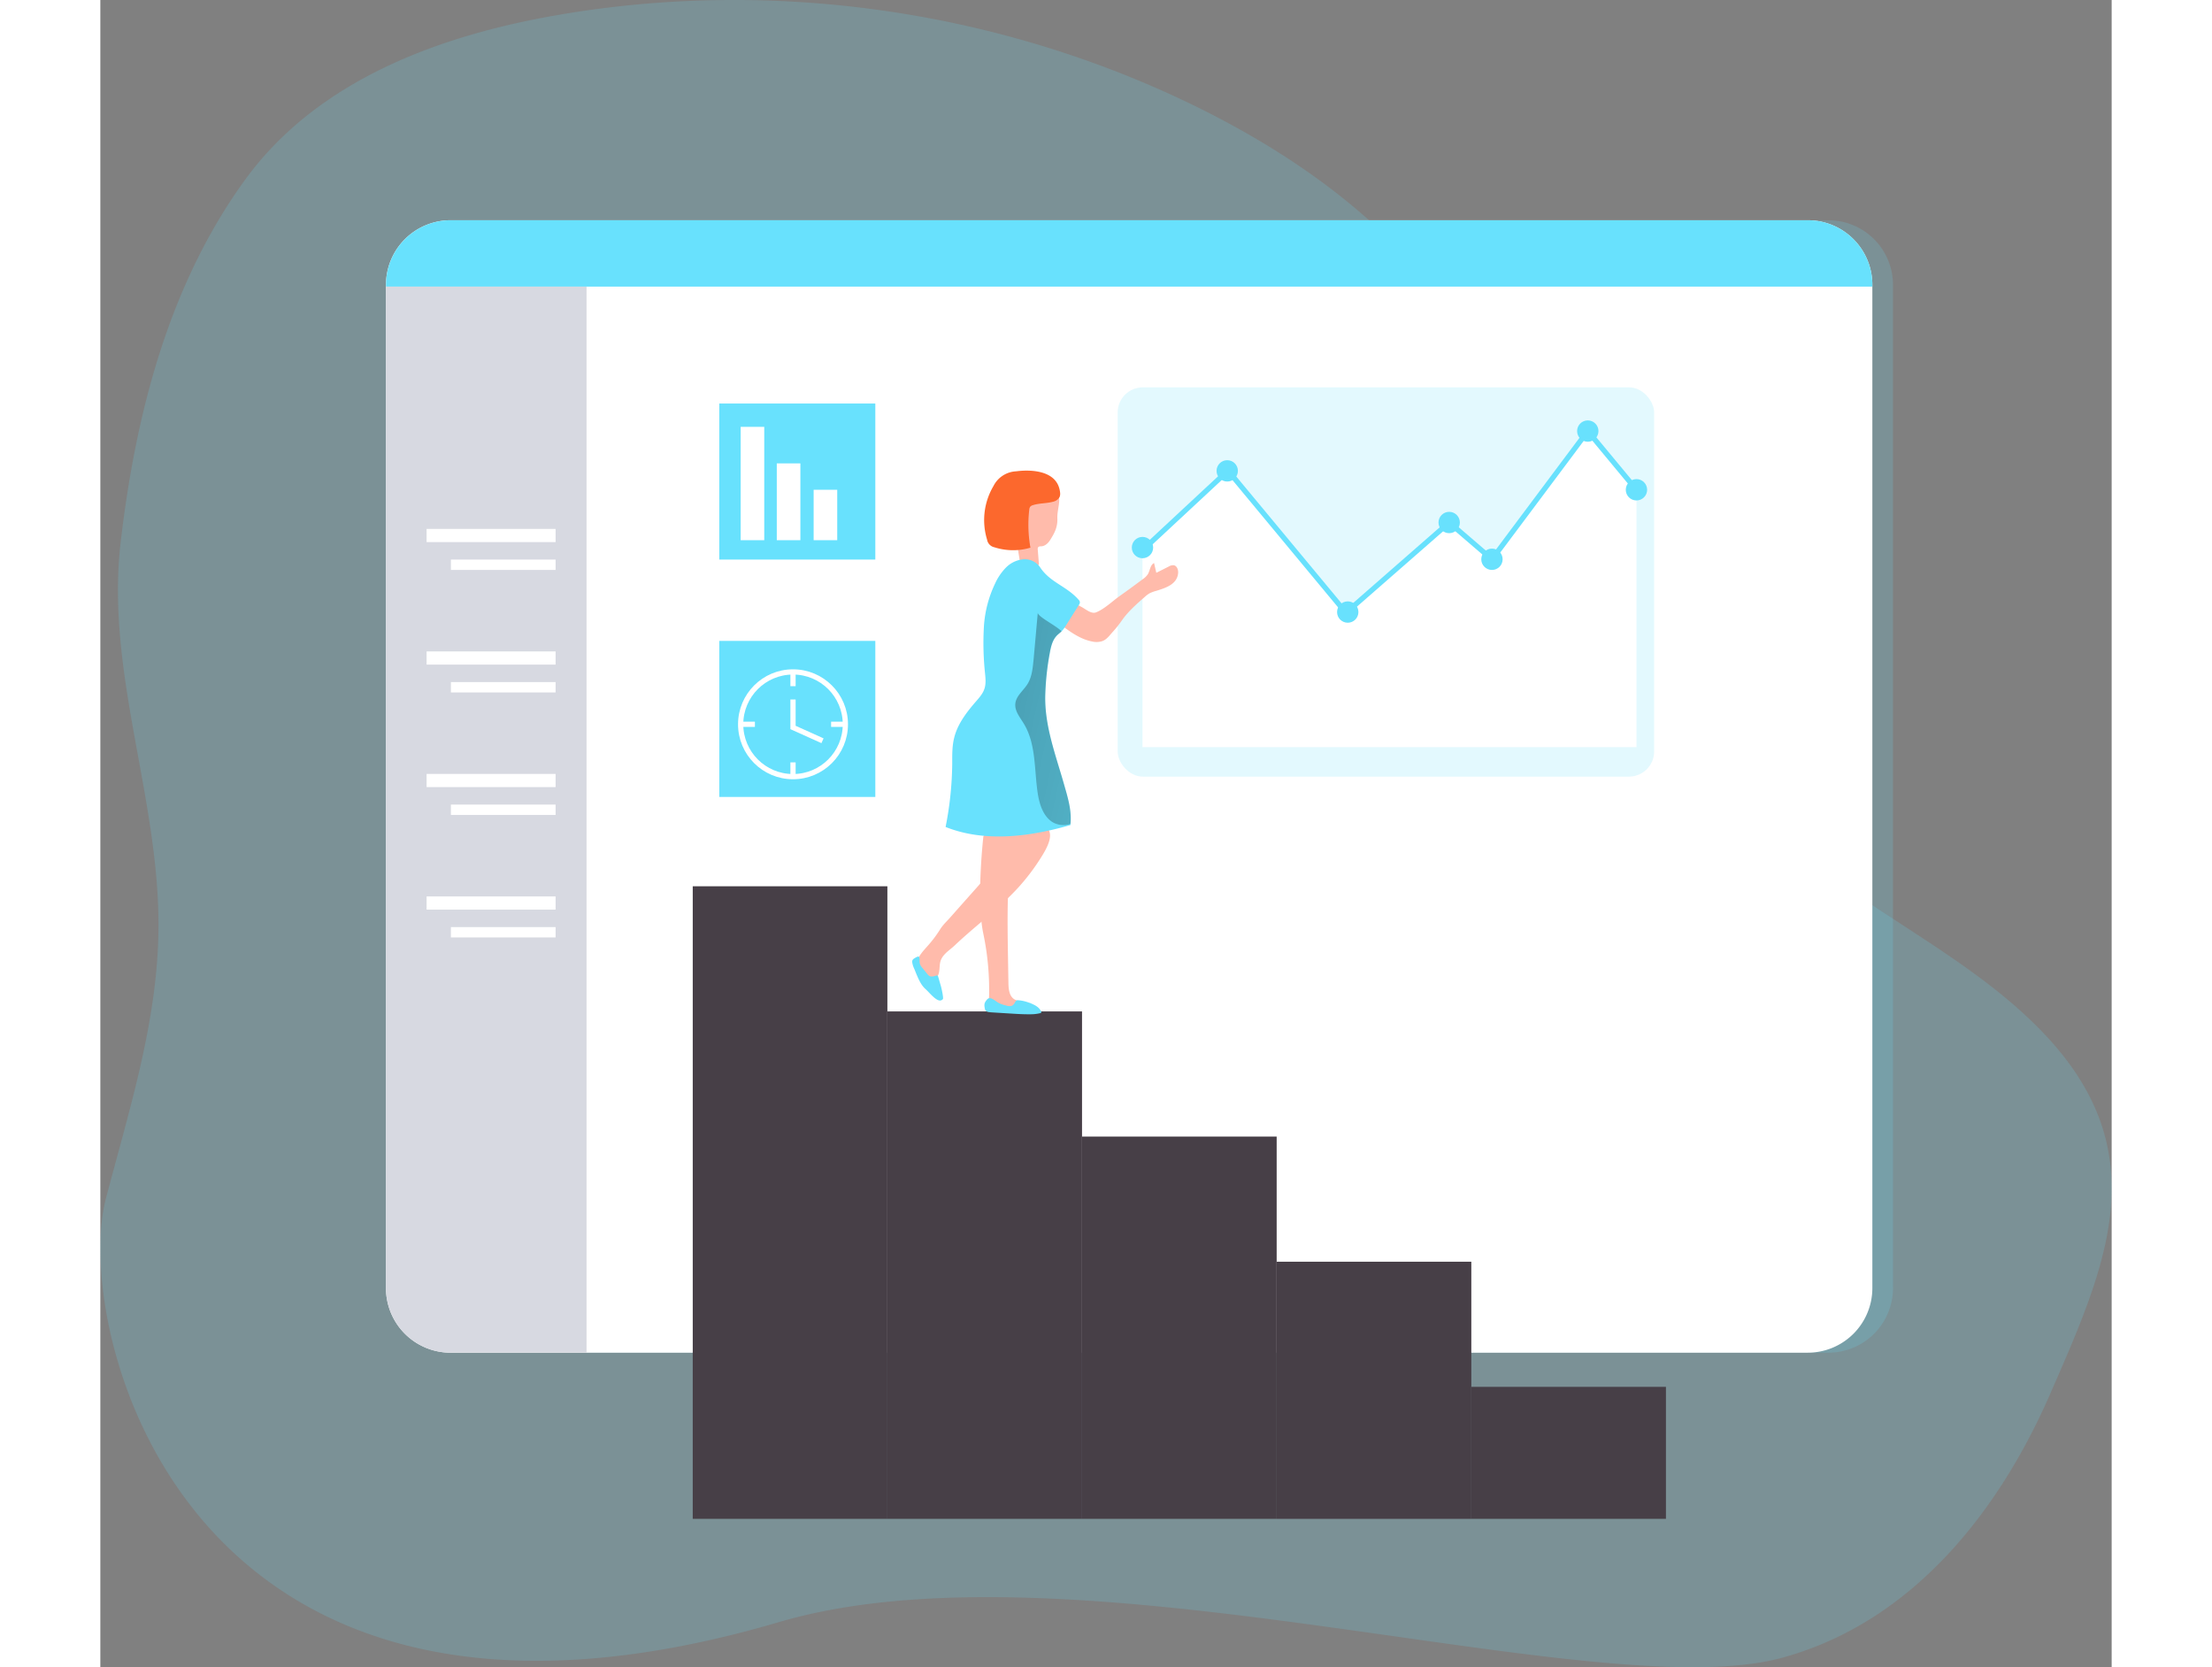 <svg
  id="Layer_1"
  data-name="Layer 1"
  xmlns="http://www.w3.org/2000/svg"
  xmlns:xlink="http://www.w3.org/1999/xlink"
  viewBox="0 0 1141.76 946.39"
  width="406"
  height="306"
  class="illustration styles_illustrationTablet__1DWOa"
>
  <rect x="0" y="0" width="1141.76" height="946.39" fill="#808080" stroke="none"/>
  <defs>
    <linearGradient
      id="linear-gradient"
      x1="480.03"
      y1="543.05"
      x2="808.15"
      y2="615.53"
      gradientUnits="userSpaceOnUse"
    >
      <stop offset="0.01"></stop>
      <stop offset="0.13" stop-opacity="0.69"></stop>
      <stop offset="0.25" stop-opacity="0.32"></stop>
      <stop offset="1" stop-opacity="0"></stop>
    </linearGradient>
  </defs>
  <title>1</title>
  <path
    d="M1215.39,850.81C1212.31,884.58,1197,919,1181,955.64c-29.33,67.25-78.63,129.64-152.17,149.7-105.32,28.72-400.89-69.79-569.43-20.24-339,99.65-401.08-167.89-382.14-240.16,13.2-50.37,29.49-100.89,29.92-153.49.61-74.4-30.13-145.23-21.44-219.57,8.46-72.31,27.22-145.86,70.63-205.57,41.11-56.53,110.12-81.8,177-93.41,121.32-21.07,249.11-3.14,360,50.49,56.13,27.17,108.86,64.15,145.34,114.72,37.4,51.83,55.71,114.74,85.79,171.14a456.49,456.49,0,0,0,133.15,153.3c40.59,29.63,86.51,52.88,120.89,89.55C1209.69,785.42,1218.39,817.82,1215.39,850.81Z"
    transform="translate(-74.18 -164.3)"
    fill="#68e1fd"
    opacity="0.18"
    style="isolation: isolate"
  ></path>
  <path
    d="M1091.81,326V895.46a36.67,36.67,0,0,1-36.68,36.69H284.76a36.69,36.69,0,0,1-36.68-36.69V326a36.68,36.68,0,0,1,36.68-36.68h770.37A36.66,36.66,0,0,1,1091.81,326Z"
    transform="translate(-74.18 -164.3)"
    fill="#68e1fd"
    opacity="0.18"
    style="isolation: isolate"
  ></path>
  <path
    d="M1080.09,326V895.46a36.67,36.67,0,0,1-36.68,36.69H273a36.69,36.69,0,0,1-36.68-36.69V326A36.68,36.68,0,0,1,273,289.32h770.37A36.66,36.66,0,0,1,1080.09,326Z"
    transform="translate(-74.18 -164.3)"
    fill="#fff"
  ></path>
  <rect
    x="577.5"
    y="219.87"
    width="304.54"
    height="220.98"
    rx="14.29"
    fill="#68e1fd"
    opacity="0.18"
    style="isolation: isolate"
  ></rect>
  <polygon
    points="591.59 312.32 640.13 267.15 707.1 347.84 765.69 296.6 789.97 317.46 844.37 244.71 872 278.02 872 424.11 591.59 424.11 591.59 312.32"
    fill="#fff"
  ></polygon>
  <path
    d="M1080.09,326v1H236.36v-1A36.68,36.68,0,0,1,273,289.32h770.37A36.66,36.66,0,0,1,1080.09,326Z"
    transform="translate(-74.18 -164.3)"
    fill="#68e1fd"
  ></path>
  <rect
    x="336.29"
    y="503.09"
    width="110.49"
    height="359.07"
    fill="#473f47"
  ></rect>
  <rect
    x="446.78"
    y="574.13"
    width="110.49"
    height="288.03"
    fill="#473f47"
  ></rect>
  <rect
    x="557.27"
    y="645.17"
    width="110.49"
    height="216.99"
    fill="#473f47"
  ></rect>
  <rect
    x="667.76"
    y="716.21"
    width="110.49"
    height="145.96"
    fill="#473f47"
  ></rect>
  <rect
    x="778.25"
    y="787.24"
    width="110.49"
    height="74.92"
    fill="#473f47"
  ></rect>
  <path
    d="M350.19,327V932.15H273a36.69,36.69,0,0,1-36.68-36.69V327Z"
    transform="translate(-74.18 -164.3)"
    fill="#d7d9e1"
  ></path>
  <path
    d="M608.31,650.85a120,120,0,0,1-13,17.21c-7.31,8-15.66,15-23.88,22-4.16,3.56-8.3,7.15-12.27,10.92-3.29,3.12-7.5,5.27-8.32,10.11-.48,2.87,0,6.31-2.15,8.24a5.28,5.28,0,0,1-5.79.39,12.13,12.13,0,0,1-4.33-4.3,7.38,7.38,0,0,1-1-2.1,5.74,5.74,0,0,1,.06-2.54c.89-4,4-7,6.69-10.1a68.19,68.19,0,0,0,6.54-8.77c1.65-2.64,3.59-4.37,5.65-6.69q7.92-8.94,15.86-17.86c5.68-6.41,11.52-13.08,14.11-21.25,1-3.12,1.52-6.48,3.37-9.18,4.07-5.94,13.56-6.83,19.78-4C617.11,636.38,611.34,646,608.31,650.85Z"
    transform="translate(-74.18 -164.3)"
    fill="#ffbbab"
  ></path>
  <path
    d="M575.45,639.12s-4.13,35.92,0,55.33a155.08,155.08,0,0,1,3.21,36.38c-1.35,1.88,0,4.65,1.92,5.91s4.39,1.38,6.7,1.46l9.44.34c1.12,0,2.39,0,3.14-.81,1.22-1.35,0-3.59-1.67-4.38s-3.58-.85-5.13-1.79c-2.95-1.78-3.34-5.83-3.39-9.28l-.25-15.06c-.35-21.62-.7-43.36,2.6-64.73a7.21,7.21,0,0,0,.05-3c-.47-1.78-2.2-2.87-3.79-3.8a15.51,15.51,0,0,0-5.68-2.35c-2.05-.26-4.37.48-5.35,2.29"
    transform="translate(-74.18 -164.3)"
    fill="#ffbbab"
  ></path>
  <path
    d="M626,506l5.3,2.91c2.54,1.4,5.48,4,8.1,3,4.6-1.78,9.3-6.34,13.32-9.2q6.6-4.68,13.07-9.54a11,11,0,0,0,3-2.87c1.3-2.13,1.32-5.29,3.56-6.39l1.27,5.54,7-3.53a4.86,4.86,0,0,1,2.88-.77c1.86.31,2.67,2.61,2.5,4.49-.56,6.36-7.07,8.38-12.23,10a20.83,20.83,0,0,0-4,1.46,15.57,15.57,0,0,0-2.72,2.06c-4.56,4-9.16,8-12.68,12.91a65.28,65.28,0,0,1-5.36,6.79c-1.86,2-3.36,4.38-6.06,5.38a10.78,10.78,0,0,1-5.75.21c-6.9-1.28-13.27-6-18.68-10.23-.59-.46-1.24-1.22-.86-1.87a1.7,1.7,0,0,1,.87-.6,13.5,13.5,0,0,0,5.43-3.73C625.24,510.26,626.51,508.19,626,506Z"
    transform="translate(-74.18 -164.3)"
    fill="#ffbbab"
  ></path>
  <path
    d="M613.24,471c-1.13,1.76-2.87,3.33-5,3.43a2.48,2.48,0,0,0-1.54.33,1.94,1.94,0,0,0-.37,1.61l.56,7.07a2,2,0,0,1-1.92,2.63c-2.57.7-5.74,1.26-7.55-.7a7.27,7.27,0,0,1-1.47-3.89c-1.38-8.09-2.68-16.35-1.45-24.46.75-4.91,2.72-10.06,7-12.62,4.89-3,17.49-3.86,17,4.37-.21,3.37-1.2,6.52-1.05,9.95C617.62,463.52,615.82,467,613.24,471Z"
    transform="translate(-74.18 -164.3)"
    fill="#ffbbab"
  ></path>
  <path
    d="M618.71,442.16c.33,1.49.6,3.12-.1,4.47a5.69,5.69,0,0,1-3.73,2.5c-3.69,1-7.66.75-11.31,1.92a3.08,3.08,0,0,0-1.54.9,3.33,3.33,0,0,0-.54,1.72,74.29,74.29,0,0,0,.67,21.52,34.58,34.58,0,0,1-20.44-.22,5.32,5.32,0,0,1-4.18-4.38,37.92,37.92,0,0,1,3.64-30.39A15.14,15.14,0,0,1,594,431.85C603,430.66,616.39,431.58,618.71,442.16Z"
    transform="translate(-74.18 -164.3)"
    fill="#fc682d"
  ></path>
  <path
    d="M610.6,558.62c-.52,17.55,5.85,34,10.65,50.92,2.1,7.36,4.44,14.9,3.65,22.47a4.32,4.32,0,0,1,0,.62c-23.13,6.66-48.51,10-70.9,1.1a191.94,191.94,0,0,0,3.77-35.93c0-4.75-.1-9.58,1-14.23,1.81-8,7-14.76,12.34-20.94,2-2.29,4.11-4.63,5-7.54.84-2.68.58-5.54.31-8.31a163.74,163.74,0,0,1-.64-27.29A66.13,66.13,0,0,1,582,495.76a31.8,31.8,0,0,1,6.18-9.19,16,16,0,0,1,9.82-4.78,10.62,10.62,0,0,1,9.62,4.47c5.63,8.69,15,10.65,21.84,18.43a2.6,2.6,0,0,1,.79,1.41,2.77,2.77,0,0,1-.6,1.62q-3.61,5.73-7.21,11.46a22.4,22.4,0,0,1-2.53,3.44s0,0,0,0c-.86.89-1.88,1.6-2.74,2.49-2.44,2.53-3.3,6.15-3.94,9.62A154.08,154.08,0,0,0,610.6,558.62Z"
    transform="translate(-74.18 -164.3)"
    fill="#68e1fd"
  ></path>
  <path
    d="M603.43,734.12l-2.34-.75a21.93,21.93,0,0,0-5.79-1.28,2,2,0,0,0-1,.14,2.33,2.33,0,0,0-.88,1A4.59,4.59,0,0,1,592,735c-1.14.73-2.63.4-3.94,0a17.58,17.58,0,0,1-4-1.43c-1.23-.69-2.29-1.67-3.56-2.28a2.59,2.59,0,0,0-2.29-.17,3.25,3.25,0,0,0-.93.88,5.76,5.76,0,0,0-1.13,1.92,5.5,5.5,0,0,0,0,2.14,3.7,3.7,0,0,0,.53,1.79c.64.87,1.87,1,3,1.09l11.42.71c3.58.22,7.16.45,10.74.4a24,24,0,0,0,5.85-.62c.26-.07.57-.19.65-.45a.83.83,0,0,0-.1-.55c-1.1-2.4-3.65-3.77-6.14-4.63"
    transform="translate(-74.18 -164.3)"
    fill="#68e1fd"
  ></path>
  <path
    d="M539.1,707.79c.31,1.15,0,2.39.3,3.54a6.87,6.87,0,0,0,1.45,2.43l2.77,3.42a4.74,4.74,0,0,0,1.11,1.08c1.1.66,2.51.26,3.73-.13a1.17,1.17,0,0,1,1,0,1.13,1.13,0,0,1,.35.65l1.6,5.54c.21.75,1.51,6.43,1.08,7.08a2.25,2.25,0,0,1-.85.67c-2.54,1.28-6.87-4.44-9-6.3s-3.46-4.51-4.6-7.12q-.91-2.1-1.74-4.23a13.44,13.44,0,0,1-1.29-4.12,2.12,2.12,0,0,1,1.17-1.92C536.82,708,538.77,706.55,539.1,707.79Z"
    transform="translate(-74.18 -164.3)"
    fill="#68e1fd"
  ></path>
  <path
    d="M624.9,632a12.27,12.27,0,0,1-10.17-1c-5.3-3.32-7.4-10-8.38-16.12-2.1-13.53-.86-28.22-8-39.89-2.18-3.56-5.21-7.16-4.75-11.32.45-4.34,4.51-7.28,6.85-11,2.58-4,3-9,3.48-13.75.82-8.93,1.6-17.88,2.41-26.81,0,2.24,9.89,7,13.49,10.5-.86.89-1.88,1.6-2.74,2.49-2.44,2.53-3.3,6.15-3.94,9.62a154.08,154.08,0,0,0-2.58,23.87c-.52,17.55,5.85,34,10.65,50.92C623.35,616.9,625.69,624.44,624.9,632Z"
    transform="translate(-74.18 -164.3)"
    fill="url(#linear-gradient)"
  ></path>
  <polygon
    points="706.93 349.96 640 269.31 592.6 313.41 590.57 311.24 640.27 264.99 707.27 345.71 765.68 294.63 789.73 315.3 844.31 242.3 873.14 277.07 870.85 278.97 844.43 247.1 790.21 319.63 765.7 298.57 706.93 349.96"
    fill="#68e1fd"
  ></polygon>
  <circle cx="639.7" cy="267.29" r="6.06" fill="#68e1fd"></circle>
  <circle cx="591.59" cy="310.83" r="6.06" fill="#68e1fd"></circle>
  <circle cx="708.11" cy="347.43" r="6.06" fill="#68e1fd"></circle>
  <circle cx="765.69" cy="296.6" r="6.06" fill="#68e1fd"></circle>
  <circle cx="789.97" cy="317.47" r="6.06" fill="#68e1fd"></circle>
  <circle cx="844.37" cy="244.7" r="6.06" fill="#68e1fd"></circle>
  <circle cx="872" cy="278.02" r="6.06" fill="#68e1fd"></circle>
  <rect
    x="351.35"
    y="229.06"
    width="88.58"
    height="88.58"
    fill="#68e1fd"
  ></rect>
  <rect
    x="351.35"
    y="363.81"
    width="88.58"
    height="88.58"
    fill="#68e1fd"
  ></rect>
  <rect x="363.49" y="242.3" width="13.39" height="64.34" fill="#fff"></rect>
  <rect x="384" y="263.04" width="13.39" height="43.6" fill="#fff"></rect>
  <rect x="404.92" y="278.02" width="13.39" height="28.62" fill="#fff"></rect>
  <circle
    cx="393.21"
    cy="411.14"
    r="29.72"
    fill="none"
    stroke="#fff"
    stroke-miterlimit="10"
    stroke-width="2.97"
  ></circle>
  <line
    x1="393.21"
    y1="381.42"
    x2="393.21"
    y2="389.51"
    fill="none"
    stroke="#fff"
    stroke-miterlimit="10"
    stroke-width="2.97"
  ></line>
  <line
    x1="393.21"
    y1="432.76"
    x2="393.21"
    y2="440.85"
    fill="none"
    stroke="#fff"
    stroke-miterlimit="10"
    stroke-width="2.97"
  ></line>
  <line
    x1="422.92"
    y1="411.14"
    x2="414.83"
    y2="411.14"
    fill="none"
    stroke="#fff"
    stroke-miterlimit="10"
    stroke-width="2.97"
  ></line>
  <line
    x1="371.58"
    y1="411.14"
    x2="363.49"
    y2="411.14"
    fill="none"
    stroke="#fff"
    stroke-miterlimit="10"
    stroke-width="2.97"
  ></line>
  <polyline
    points="393.21 397.05 393.21 412.95 409.95 420.49"
    fill="none"
    stroke="#fff"
    stroke-miterlimit="10"
    stroke-width="2.97"
  ></polyline>
  <rect x="199.01" y="317.64" width="59.43" height="5.88" fill="#fff"></rect>
  <rect x="185.2" y="300.24" width="73.24" height="7.48" fill="#fff"></rect>
  <rect x="199.01" y="387.18" width="59.43" height="5.88" fill="#fff"></rect>
  <rect x="185.2" y="369.78" width="73.24" height="7.48" fill="#fff"></rect>
  <rect x="199.01" y="456.72" width="59.43" height="5.88" fill="#fff"></rect>
  <rect x="185.2" y="439.32" width="73.24" height="7.48" fill="#fff"></rect>
  <rect x="199.01" y="526.26" width="59.43" height="5.88" fill="#fff"></rect>
  <rect x="185.2" y="508.86" width="73.24" height="7.48" fill="#fff"></rect>
</svg>

